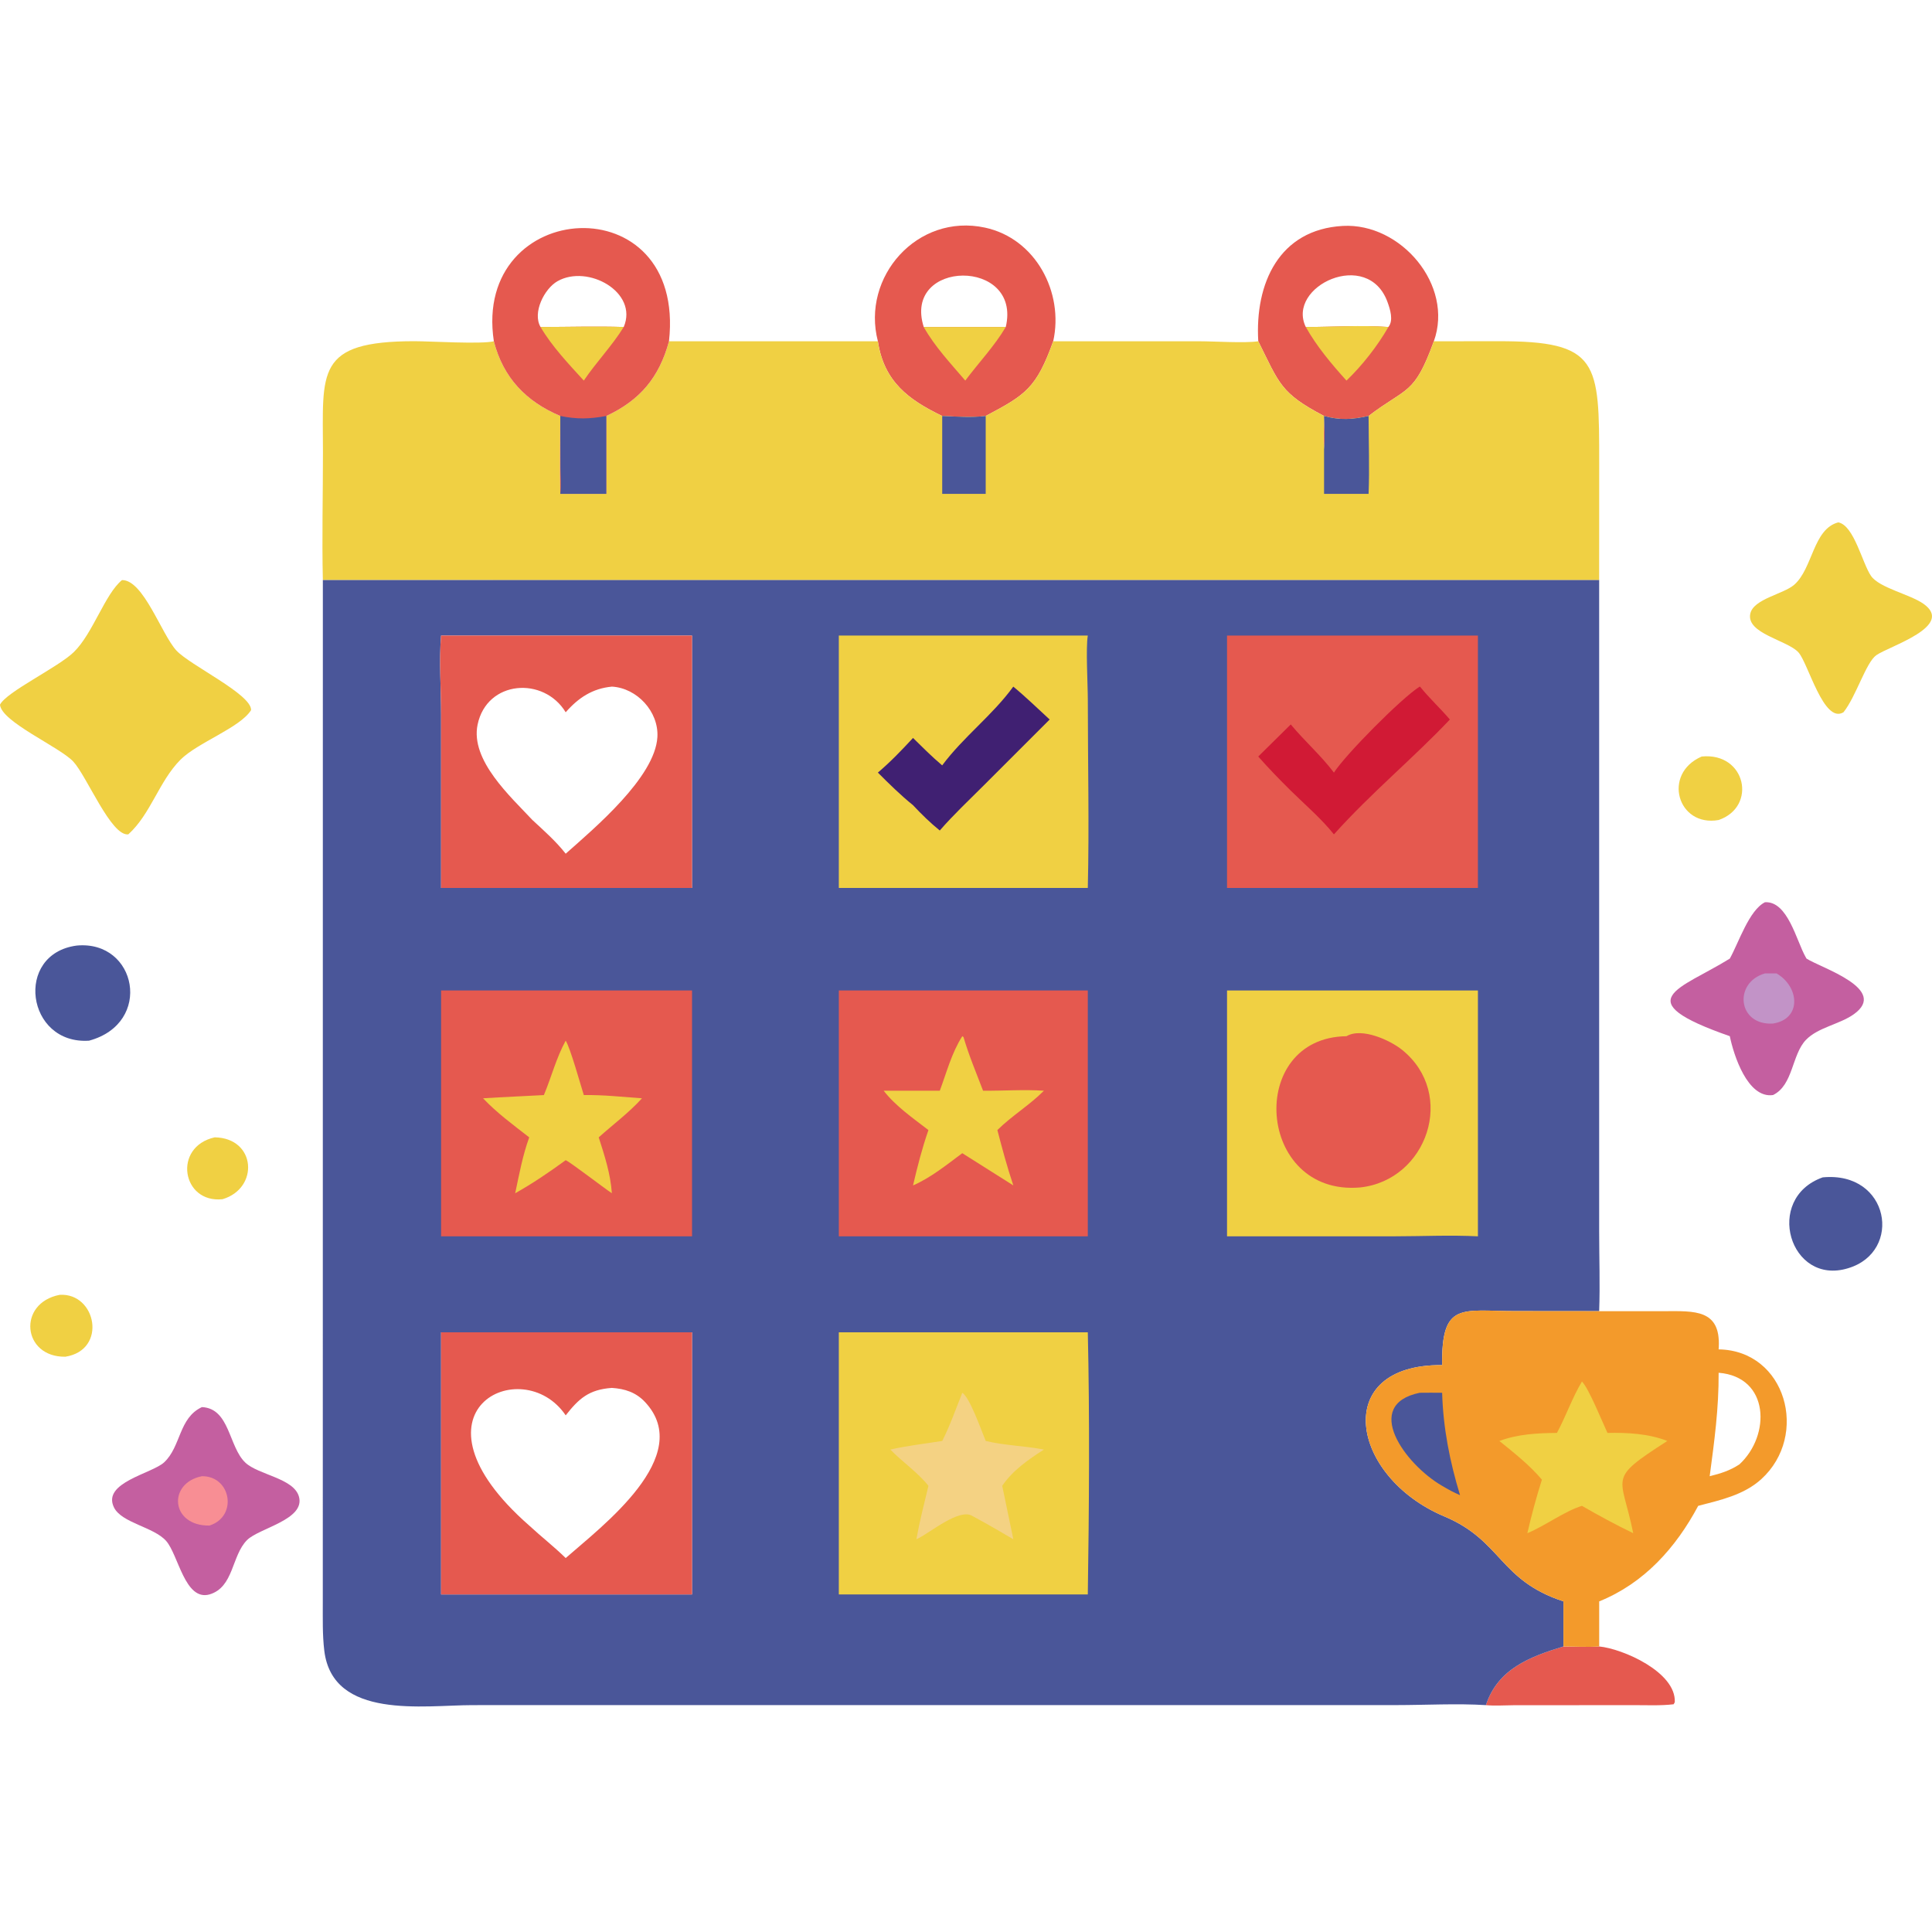 <?xml version="1.0" encoding="UTF-8"?>
<svg id="_5" data-name="5" xmlns="http://www.w3.org/2000/svg" viewBox="0 0 1024 1024">
  <defs>
    <style>
      .cls-1 {
        fill: #c293c7;
      }

      .cls-1, .cls-2, .cls-3, .cls-4, .cls-5, .cls-6, .cls-7, .cls-8, .cls-9, .cls-10 {
        stroke-width: 0px;
      }

      .cls-2 {
        fill: #d11a35;
      }

      .cls-3 {
        fill: #402072;
      }

      .cls-4 {
        fill: #f88e94;
      }

      .cls-5 {
        fill: #f39a2b;
      }

      .cls-6 {
        fill: #e5594f;
      }

      .cls-7 {
        fill: #4a5699;
      }

      .cls-8 {
        fill: #f0d043;
      }

      .cls-9 {
        fill: #f4d283;
      }

      .cls-10 {
        fill: #c45fa0;
      }
    </style>
  </defs>
  <path class="cls-8" d="M113.8,602.81c21.97.38,23.66,27,4.16,32.79-21.56,2.33-26.59-27.76-4.16-32.79Z"/>
  <path class="cls-8" d="M31.61,686.29c19.44-1.21,25.45,29.26,3.03,32.8-22.79.35-25.58-28.4-3.03-32.8Z"/>
  <path class="cls-8" d="M901.95,400.97c23.46-2.33,29.49,26.63,8.96,33.66-21.78,3.86-30.04-24.55-8.96-33.66Z"/>
  <path class="cls-7" d="M966.07,624.03c35.48-3.4,42.57,39.38,13.55,48.13-31.04,9.63-44.92-37-13.55-48.13Z"/>
  <path class="cls-7" d="M40.66,501.17c31.88-2.99,40.68,41.16,6.55,50.41-33.33,2.23-39.81-46.03-6.55-50.41Z"/>
  <path class="cls-6" d="M847.6,872.66c12.4,1.17,40.85,13.56,40.07,29.56l-.61,1.08c-6.93.82-14.27.45-21.26.46l-63.82.05c-4.74.02-9.71.4-14.43-.05,6.31-19.16,23.13-25.61,41.09-31.1,6.23.03,12.75.44,18.94,0Z"/>
  <path class="cls-8" d="M974.33,276.86c8.4,1.64,12.69,21.66,17.36,28.4,4.39,6.33,20.56,9.71,27.7,14.7,17.03,11.9-18.09,22.5-24.9,27.3-5.5,3.87-10.75,21.97-17.41,30.26-10.51,6.37-18.71-26.18-23.92-31.81-5.92-6.41-27.68-9.92-25.47-20.43,1.65-7.85,17.54-10.36,23.24-15.31,9.94-8.64,9.98-29.6,23.4-33.1Z"/>
  <path class="cls-10" d="M107.02,745.79c14.83.68,14.13,21.05,23.03,29.44,6.88,6.49,25.59,8.22,28.38,17.96,3.52,12.25-21.1,16.71-27.46,23.05-8.33,8.3-6.96,25.01-19.95,28.85-13.06,3.6-16.47-21.02-22.97-28.37-6.57-7.42-23.6-9.48-27.65-17.76-6.46-13.2,20.14-17.9,26.57-23.87,9.03-8.38,7.69-23.55,20.04-29.29Z"/>
  <path class="cls-4" d="M107.02,782.42c15.46-.18,19.17,21.34,4,26.16-20.6.29-22.31-22.5-4-26.16Z"/>
  <path class="cls-10" d="M935.45,478.21c12.1-.76,16.71,20.48,21.57,29.04l.48.83c7.78,4.98,43.79,16.18,25.02,29.51-7.53,5.35-18.93,6.93-25.3,13.54-7.63,7.92-6.71,24.02-17.49,29.27-13.48,1.91-20.85-21.21-22.9-31.2-54.93-19.2-26.43-24.72,0-41.12,4.73-8.46,10.16-25.59,18.62-29.87Z"/>
  <path class="cls-1" d="M935.45,515.93h6.14c12.15,7,13.51,24.17-1.86,26.57-18.7,1.16-21.14-21.7-4.28-26.57Z"/>
  <path class="cls-6" d="M666.91,180.88c-1.84-30.54,10.95-59.29,44.87-61.14,30.65-1.67,58.88,31.36,48.19,61.14-10.47,28.83-14.15,24-34.59,39.6-8.28,1.88-15.34,2.37-23.6,0,.17,5.89.49,11.81,0,17.69-.4-5.83-.05-11.85,0-17.69-23.22-12.15-23.64-17.15-34.87-39.6ZM692.1,173.31c14.45,0,29.42-1.07,43.78,0,2.83-3.52.9-9.42-.46-13.19-10.4-28.77-53.79-8.38-43.32,13.19Z"/>
  <path class="cls-8" d="M692.1,173.31c14.45,0,29.42-1.07,43.78,0-5.72,9.99-13.88,20.44-22.22,28.41-7.85-8.68-15.84-18.19-21.56-28.41Z"/>
  <path class="cls-6" d="M465.3,180.88c-8.88-34.1,20.87-67.97,56.76-60.24,26.92,5.79,41.9,34.39,36.17,60.24-8.92,24.83-14.55,28.37-35.79,39.6-7.69.95-15.34.32-23.05,0-17.87-8.6-30.89-18.23-34.09-39.6ZM489.6,173.31h43.48c8.67-36.69-54.84-35.96-43.48,0Z"/>
  <path class="cls-8" d="M489.6,173.31h43.48c-5.94,10.1-14.44,18.99-21.46,28.41-7.74-9.08-16.15-17.97-22.03-28.41Z"/>
  <path class="cls-8" d="M64.7,307.46c11.34-.12,20.86,28.66,28.77,37.3,7.15,7.82,39.92,23.21,39.61,31.61-5.86,9.38-28.44,17.22-37.47,26.34-11.38,11.48-15.67,28.7-27.59,39.51-9.13,1.18-22-30.91-29.21-38.6-7.27-7.75-38.05-21-38.82-30.11,3.38-6.82,30.87-19.82,39.13-27.89,10.16-9.91,16.46-30.74,25.56-38.18Z"/>
  <path class="cls-8" d="M261.75,180.88c-11.55-76.18,102.08-83.74,92.83,0h110.71c3.2,21.37,16.21,31,34.09,39.6,7.72.32,15.36.95,23.05,0,21.24-11.22,26.87-14.77,35.79-39.6h77.46c8.39.01,23.98,1.08,31.22,0,11.23,22.44,11.64,27.45,34.87,39.6-.05,5.85-.4,11.87,0,17.69.49-5.88.17-11.8,0-17.69,8.27,2.37,15.32,1.88,23.6,0,20.44-15.59,24.12-10.76,34.59-39.6l33.92-.03c53.8-.13,53.73,10.92,53.73,64.79l-.03,61.82H171.12c-.52-22.57.06-45.25.05-67.84-.02-42.66-4.15-58.74,48.46-58.78,8.13,0,35.57,1.69,42.11.04ZM261.75,180.88c5.01,19.48,17.21,31.98,35.22,39.6-.04,13.75-.27,27.54,0,41.29h24.38v-41.29c17.77-8.28,28.01-20.33,33.23-39.6,9.24-83.74-104.39-76.18-92.83,0Z"/>
  <path class="cls-7" d="M701.78,220.47c8.27,2.37,15.32,1.88,23.6,0,.01,13.7.54,27.61,0,41.29h-23.6v-23.59c.49-5.88.17-11.8,0-17.69Z"/>
  <path class="cls-7" d="M499.39,220.47c7.72.32,15.36.95,23.05,0v41.29h-23.05v-41.29Z"/>
  <path class="cls-6" d="M261.75,180.88c-11.55-76.18,102.08-83.74,92.83,0-5.22,19.26-15.46,31.32-33.23,39.6v41.29h-24.38c-.27-13.75-.04-27.54,0-41.29-18.01-7.61-30.21-20.11-35.22-39.6ZM286.5,173.31c14.66-.01,29.45-.46,44.09,0,7.85-18.44-19.02-33.39-35.1-24.27-6.92,3.92-13.42,16.63-8.99,24.27Z"/>
  <path class="cls-8" d="M286.5,173.31c14.66-.01,29.45-.46,44.09,0-6.17,10.01-14.57,18.62-21.16,28.41-8.09-8.85-16.84-18.07-22.94-28.41Z"/>
  <path class="cls-7" d="M296.97,220.47c8.89,1.8,15.47,1.64,24.38,0v41.29h-24.38c.57-4.48.09-9.48.07-14.02l-.07-27.27Z"/>
  <path class="cls-7" d="M171.12,307.46h676.47v345.1c0,14.07.51,28.33,0,42.38h34.52c16.01-.04,29.89-1.08,28.85,19.18l-.06,1.07c35.66.53,48.16,45.53,22.6,68.78-9.24,8.41-21.71,11.09-33.44,14.15-11.81,22.17-28.67,41.04-52.47,50.63v23.9c-6.2.44-12.71.03-18.94,0-17.96,5.49-34.79,11.94-41.09,31.1-15.14-.96-32.01-.03-47.39-.02l-489.85.02c-25.57.02-73.94,7.88-78.43-28.8-1.03-8.45-.78-17.28-.8-25.79l.03-541.71ZM764.36,723.54c-59.09-.54-48.89,59.13,1.22,80.22,30.6,12.88,28.89,33.82,63.08,45v23.9c6.23.03,12.75.44,18.94,0v-23.9c23.8-9.59,40.66-28.46,52.47-50.63,11.73-3.06,24.2-5.74,33.44-14.15,25.56-23.26,13.06-68.25-22.6-68.78l.06-1.07c1.05-20.27-12.84-19.22-28.85-19.19h-34.52s-44.64-.03-44.64-.03c-28.25,0-39.01-5.19-38.6,28.64ZM233.78,706.14v138.95h133.02v-138.95h-133.02ZM330.59,336.86h-96.81c-1.13,13.57.01,28.06,0,41.73v92.04s39.27,0,39.27,0h93.74v-133.77h-36.21Z"/>
  <path class="cls-6" d="M444.59,524.96h131.97v130.32h-131.97v-130.32Z"/>
  <path class="cls-8" d="M510.03,549.21l.65.46c2.79,9.62,6.81,19.08,10.36,28.43,10.76.11,21.52-.72,32.26,0-7.61,7.66-16.98,13.25-24.67,20.86,2.57,9.88,5.2,19.65,8.45,29.33l-27.05-17.08c-8.2,6.1-16.69,13.01-26.1,17.08,2.3-9.94,4.8-19.68,8.16-29.33-8.29-6.42-17.25-12.53-23.73-20.86h29.75c3.71-9.93,6.2-19.85,11.92-28.89Z"/>
  <path class="cls-6" d="M233.78,524.96h133.02v130.32h-133.02v-130.32Z"/>
  <path class="cls-8" d="M299.83,551.58c2.53,4.08,7.77,23.07,9.6,28.83,10.25-.18,20.6,1,30.83,1.71-6.85,7.59-15.31,13.87-22.93,20.7,3.16,9.84,6.23,19.23,6.97,29.62-4.11-2.69-21.98-16.47-24.47-17.52-8.42,6.14-17.67,12.46-26.77,17.52,2.14-10.07,3.91-19.89,7.44-29.62-8.44-6.57-17.1-12.91-24.47-20.7,10.72-.69,21.51-1.11,32.24-1.71,4-9.56,6.55-19.7,11.55-28.83Z"/>
  <path class="cls-8" d="M650.35,524.96h132.98v130.32c-14.54-.75-29.51-.02-44.09-.01h-88.89s0-130.31,0-130.31Z"/>
  <path class="cls-6" d="M713.67,549.21c8.09-4.81,23.16,2.16,29.44,7.21,29.08,23.41,13.3,69.21-22.29,72.96-54.93,4.66-60.44-79.47-7.15-80.17Z"/>
  <path class="cls-8" d="M444.59,336.86h131.97c-1.12,6.56.01,25.96.01,34.18,0,33.14.77,66.47-.01,99.59h-131.97v-133.77Z"/>
  <path class="cls-3" d="M537.07,363.93c6.65,5.47,12.92,11.61,19.28,17.43l-35.07,35.05c-7.81,7.82-15.94,15.42-23.18,23.78-5.08-4.13-9.71-8.64-14.18-13.42-6.61-5.34-12.63-11.29-18.63-17.28,6.67-5.64,12.7-11.96,18.63-18.36,5.05,4.97,10.03,9.97,15.46,14.54,11.23-15.11,26.71-26.61,37.68-41.74Z"/>
  <path class="cls-6" d="M650.35,336.86h132.98v133.77h-132.98v-133.77Z"/>
  <path class="cls-2" d="M752.45,363.93l.26.08c4.83,6.04,10.71,11.41,15.75,17.35-19.57,20.67-41.65,38.8-61.45,60.87-6.65-8.33-15.28-15.7-22.88-23.17-5.93-5.86-11.72-11.83-17.23-18.09l17.23-17.01c7.28,8.82,15.98,16.38,22.88,25.54,6.09-9.49,35.68-39.42,45.43-45.57Z"/>
  <path class="cls-6" d="M330.59,336.86h36.21v133.77h-133.02v-92.04c.01-13.67-1.13-28.16,0-41.73h96.81ZM324.3,363.93c-10.27.96-17.79,5.94-24.47,13.59-11.61-19.13-41.76-17.08-46.69,6.52-3.96,18.93,17.51,38.21,29.06,50.59,6.14,5.69,12.46,11.24,17.63,17.85,15.25-13.53,47.37-40.51,48.6-61.81.78-13.49-10.78-26.01-24.13-26.75Z"/>
  <path class="cls-6" d="M233.78,706.14h133.02v138.95h-133.02v-138.95ZM324.3,735.62c-12.15.86-17.46,5.62-24.47,14.54-22.96-33.97-88.55-2.24-19.33,58.42,6.32,5.87,13.19,11.19,19.33,17.22,19.09-16.8,68.79-54.06,42.08-82.66-4.86-5.2-10.72-7.07-17.61-7.52Z"/>
  <path class="cls-8" d="M444.59,706.14h131.97c1.04,45.34.69,93.57,0,138.95h-131.97v-138.95Z"/>
  <path class="cls-9" d="M510.03,738.2c4.07,2.59,10.22,20.29,12.42,25.53,9.99,2.44,20.67,2.58,30.85,4.57-8.06,5.15-16.72,11.18-22.1,19.22l5.88,28.31c-7.21-4.27-14.39-8.4-21.77-12.37-6.79-4.17-22.15,8.73-28.61,11.89l-1,.48c1.71-9.51,4.14-18.91,6.39-28.31-5.74-7.24-13.76-12.57-20.19-19.22,8.96-2.06,18.4-3.11,27.5-4.57,4.14-8.09,7.24-17.08,10.64-25.53Z"/>
  <path class="cls-5" d="M764.36,723.54c-.41-33.84,10.35-28.64,38.6-28.64l44.64.05h34.52c16.01-.04,29.89-1.08,28.85,19.18l-.06,1.07c35.66.53,48.16,45.53,22.6,68.78-9.24,8.41-21.71,11.09-33.44,14.15-11.81,22.17-28.67,41.04-52.47,50.63v23.9c-6.2.44-12.71.03-18.94,0v-23.9c-34.18-11.18-32.48-32.13-63.08-45-50.11-21.09-60.32-80.75-1.22-80.22ZM910.91,727.59c.1,19.04-2.24,36-4.74,54.83,5.82-1.43,10.7-2.96,15.75-6.27,16.65-15.33,16.09-46.39-11.02-48.56Z"/>
  <path class="cls-7" d="M752.45,738.2c3.96-.1,7.95,0,11.91,0,.54,18.65,4.06,36.47,9.49,54.27-3.34-1.42-6.38-3.08-9.49-4.94-19.83-11.49-42.52-42.98-11.91-49.33Z"/>
  <path class="cls-8" d="M838.46,732.23c3.55,3.48,10.88,21.56,13.53,27.25,10.59-.23,21.78.36,31.73,4.26-32.36,20.86-24.37,17.57-18.08,48.88-9.19-4.4-18.35-9.41-27.18-14.49-9.24,2.86-19.42,10.53-28.93,14.49,2.2-9.62,4.75-18.97,7.71-28.37-6.44-7.65-14.78-14.24-22.55-20.51,9.88-3.64,20.06-4.18,30.51-4.26,4.83-8.92,8.01-18.45,13.26-27.25Z"/>
</svg>
